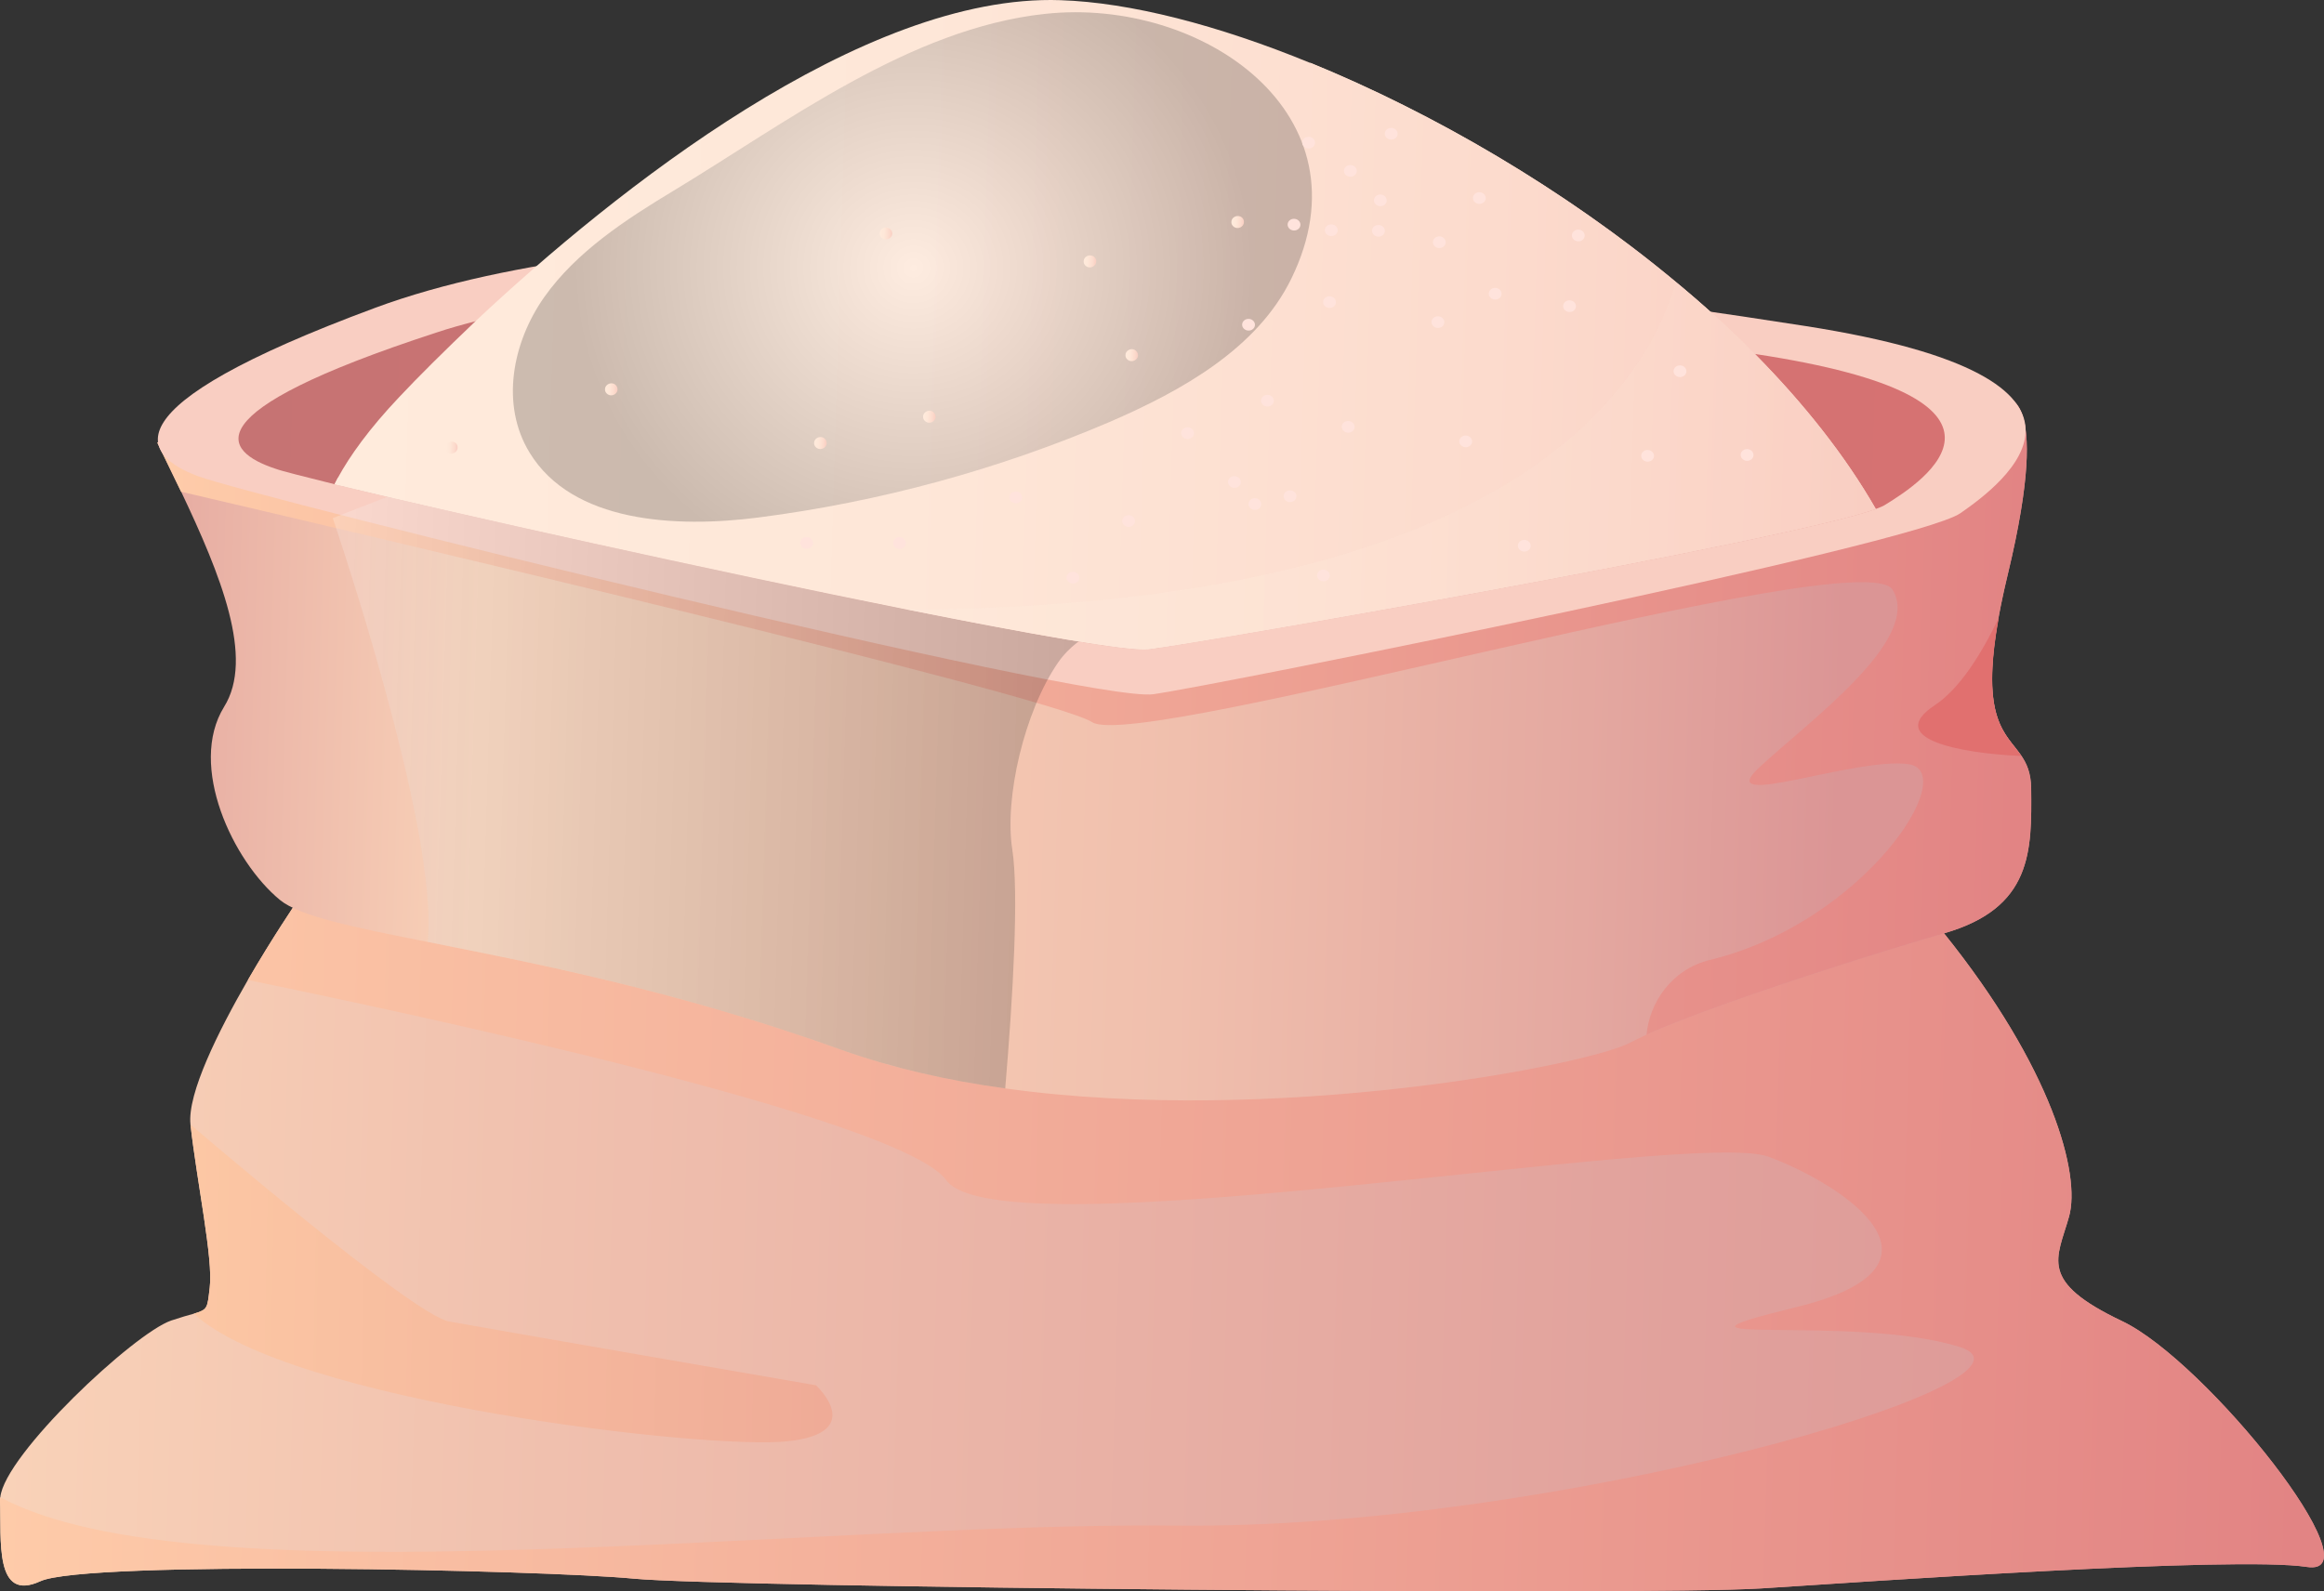 <svg width="146" height="100" viewBox="0 0 146 100" fill="none" xmlns="http://www.w3.org/2000/svg">
<rect x="0" y="0" width="146" height="100" fill="#333333" stroke="none"/>
<path d="M144.92 98.468C140.414 97.773 117.344 99.389 110.632 99.819C103.23 100.289 45.507 99.757 39.811 99.205C34.116 98.653 5.427 98.039 2.531 99.368C-0.364 100.698 0.096 96.791 0 94.254C0 94.193 0 94.152 0.019 94.091C0.288 91.411 8.419 83.78 10.758 82.983C11.391 82.778 11.851 82.635 12.177 82.553C13.059 82.287 13.021 82.226 13.175 80.916C13.405 79.137 12.369 74.268 11.966 70.668C11.755 68.724 13.731 64.776 15.572 61.585C17.125 58.905 18.602 56.737 18.602 56.737C18.602 56.737 115.33 50.17 122.119 58.639C128.927 67.108 130.729 73.798 129.982 76.457C129.234 79.116 128.025 80.507 133.318 83.023C138.611 85.54 149.446 99.164 144.92 98.468Z" fill="url(#paint0_linear_20002_12282)"/>
<path d="M144.92 98.468C140.414 97.773 117.344 99.389 110.632 99.819C103.23 100.289 45.507 99.757 39.811 99.205C34.116 98.653 5.427 98.039 2.531 99.368C-0.364 100.698 0.096 96.791 0 94.254C0 94.193 0 94.152 0.019 94.091C12.388 100.739 50.8 95.625 73.908 95.87C97.572 96.136 129.828 86.747 123.097 84.64C116.366 82.533 102.194 84.742 112.837 82.144C123.5 79.546 115.829 74.452 111.111 72.693C106.375 70.913 62.824 78.85 59.449 74.166C56.591 70.218 25.218 63.569 15.572 61.585C17.125 58.905 18.602 56.737 18.602 56.737C18.602 56.737 115.33 50.17 122.119 58.639C128.927 67.108 130.729 73.798 129.982 76.457C129.234 79.116 128.025 80.507 133.318 83.023C138.611 85.54 149.446 99.164 144.92 98.468Z" fill="url(#paint1_linear_20002_12282)"/>
<path d="M122.1 58.66C118.475 59.703 112.588 61.565 108.062 63.201C106.221 63.877 104.591 64.49 103.441 65.022C103.038 65.206 102.712 65.37 102.424 65.513C99.893 66.904 80.141 70.77 63.15 68.397C59.544 67.906 56.054 67.109 52.89 65.984C42.458 62.219 33.31 60.481 26.867 59.192C22.111 58.251 18.832 57.576 17.585 56.553C14.632 54.119 11.794 48.125 14.076 44.422C15.994 41.354 13.865 36.137 11.372 30.88C10.873 29.837 10.375 28.814 9.876 27.791C9.876 27.791 49.86 26.625 50.359 26.645C50.857 26.666 125.801 25.009 125.801 25.009C125.801 25.009 129.003 24.129 126.146 36.035C125.897 37.058 125.705 37.978 125.552 38.797C124.382 45.281 126.012 46.059 126.99 47.491C127.335 48.002 127.584 48.575 127.604 49.516C127.642 53.464 127.699 57.064 122.1 58.66Z" fill="url(#paint2_linear_20002_12282)"/>
<path d="M122.1 58.66C118.475 59.703 112.588 61.565 108.062 63.202C106.221 63.877 104.591 64.49 103.441 65.022C103.613 63.058 104.975 60.91 107.449 60.317C117.095 57.965 123.25 48.493 119.894 48.023C116.558 47.552 107.544 51.009 110.498 48.248C113.432 45.486 120.815 40.188 118.897 37.058C116.979 33.948 71.588 47.266 68.615 45.384C65.969 43.686 20.845 33.11 11.372 30.9C10.873 29.857 10.375 28.834 9.876 27.811C9.876 27.811 49.86 26.645 50.359 26.666C50.857 26.686 125.801 25.029 125.801 25.029C125.801 25.029 129.003 24.15 126.146 36.055C123.27 47.941 127.546 45.588 127.604 49.536C127.642 53.464 127.699 57.065 122.1 58.66Z" fill="url(#paint3_linear_20002_12282)"/>
<path d="M71.53 15.253C71.53 15.253 40.617 13.023 23.569 19.344C6.501 25.665 8.936 28.611 12.427 29.92C15.917 31.229 68.404 44.199 72.451 43.626C76.497 43.053 120.201 34.277 123.155 32.252C125.743 30.452 134.737 23.824 113.432 20.49C92.126 17.155 71.53 15.253 71.53 15.253Z" fill="#F9CEC2"/>
<path d="M118.437 31.718C118.322 31.8 118.111 31.882 117.843 31.984C112.147 34.009 75.672 40.371 72.163 40.801C68.98 41.189 33.042 33.334 21.018 30.429C19.062 29.938 17.72 29.611 17.279 29.447C14.095 28.384 11.851 25.97 27.423 20.896C28.209 20.63 29.034 20.405 29.897 20.18C45.795 16.007 71.243 17.746 71.243 17.746C71.243 17.746 90.055 19.342 109.539 22.144C109.788 22.185 110.038 22.226 110.268 22.247C128.793 25.049 120.777 30.286 118.437 31.718Z" fill="url(#paint4_linear_20002_12282)"/>
<path d="M49.477 90.572C44.452 91.124 18.161 88.097 12.178 82.553C13.06 82.287 13.021 82.225 13.175 80.916C13.405 79.137 12.369 74.268 11.967 70.668C11.967 70.668 25.889 82.614 28.209 83.044C30.549 83.473 51.26 87.053 51.26 87.053C51.26 87.053 54.52 90.04 49.477 90.572Z" fill="url(#paint5_linear_20002_12282)"/>
<g style="mix-blend-mode:overlay" opacity="0.2">
<path d="M70.322 39.083C70.322 39.083 67.867 39.615 66.467 41.64C64.358 44.708 63.092 50.109 63.591 53.361C64.013 56.041 63.648 62.547 63.15 68.397C59.545 67.906 56.054 67.109 52.89 65.983C42.458 62.219 33.31 60.48 26.867 59.192C27.615 52.155 20.903 32.557 20.903 32.557L26.004 30.573L70.322 39.083Z" fill="url(#paint6_linear_20002_12282)"/>
</g>
<path d="M117.842 31.985C112.147 34.01 75.672 40.372 72.163 40.802C68.98 41.19 33.042 33.335 21.018 30.43C21.076 30.307 21.152 30.164 21.229 30.021C21.977 28.65 23.185 26.952 25.084 24.948C26.253 23.7 27.902 22.063 29.897 20.161C38.642 11.958 54.194 -0.419 66.621 0.011C70.993 0.154 76.497 1.566 82.327 3.959C91.992 7.907 102.558 14.474 110.268 22.268C113.298 25.336 115.906 28.609 117.842 31.985Z" fill="url(#paint7_linear_20002_12282)"/>
<path d="M126.99 47.511C123.001 47.327 118.399 46.407 121.544 44.32C123.097 43.297 124.478 41.108 125.571 38.817C124.382 45.302 126.012 46.08 126.99 47.511Z" fill="#E1706F"/>
<path d="M117.842 31.986C112.147 34.011 75.672 40.373 72.163 40.803C70.936 40.946 64.761 39.861 56.994 38.307C44.702 35.852 28.382 32.211 21.018 30.431C21.076 30.308 21.152 30.165 21.229 30.022C21.632 30.083 22.053 30.145 22.475 30.206C76.689 37.775 83.401 17.4 82.308 3.939C90.036 7.09 98.32 11.918 105.262 17.707C107.027 19.159 108.695 20.673 110.248 22.248C113.298 25.337 115.906 28.61 117.842 31.986Z" fill="url(#paint8_linear_20002_12282)"/>
<g style="mix-blend-mode:overlay" opacity="0.2">
<path d="M42.324 11.979C39.274 13.82 36.206 15.825 34.193 18.668C32.179 21.532 31.431 25.439 33.272 28.447C35.957 32.845 42.419 33.193 47.674 32.517C55.268 31.535 62.709 29.51 69.689 26.524C74.292 24.539 78.99 21.88 81.119 17.523C86.181 7.192 75.519 -0.193 65.662 0.871C57.186 1.771 49.342 7.744 42.324 11.979Z" fill="url(#paint9_radial_20002_12282)"/>
</g>
<path opacity="0.5" d="M117.842 31.984C112.147 34.01 75.672 40.372 72.163 40.801C70.936 40.944 64.761 39.86 56.994 38.306C95.06 38.121 103.441 24.17 105.282 17.726C107.046 19.178 108.714 20.692 110.268 22.267C113.297 25.336 115.906 28.609 117.842 31.984Z" fill="url(#paint10_linear_20002_12282)"/>
<path d="M87 14.519C87.006 14.316 86.831 14.145 86.609 14.138C86.386 14.13 86.201 14.289 86.195 14.492C86.189 14.695 86.364 14.866 86.587 14.873C86.809 14.881 86.994 14.722 87 14.519Z" fill="#FFE3DC"/>
<path d="M87.118 12.604C87.124 12.401 86.949 12.23 86.727 12.223C86.505 12.215 86.32 12.374 86.314 12.577C86.307 12.78 86.483 12.95 86.705 12.958C86.927 12.966 87.112 12.807 87.118 12.604Z" fill="#FFE3DC"/>
<path d="M84.037 14.481C84.043 14.278 83.868 14.107 83.645 14.1C83.423 14.092 83.238 14.251 83.232 14.454C83.226 14.657 83.401 14.827 83.624 14.835C83.846 14.842 84.031 14.684 84.037 14.481Z" fill="#FFE3DC"/>
<path d="M99.005 19.254C99.011 19.051 98.835 18.88 98.613 18.873C98.391 18.865 98.206 19.024 98.2 19.227C98.194 19.43 98.369 19.6 98.591 19.608C98.814 19.615 98.999 19.457 99.005 19.254Z" fill="#FFE3DC"/>
<path d="M82.614 8.977C82.62 8.774 82.445 8.603 82.222 8.596C82 8.588 81.815 8.747 81.809 8.95C81.803 9.153 81.978 9.323 82.201 9.331C82.423 9.339 82.608 9.18 82.614 8.977Z" fill="#FFE3DC"/>
<path d="M83.926 19C83.932 18.797 83.757 18.626 83.534 18.618C83.312 18.611 83.127 18.769 83.121 18.972C83.115 19.175 83.29 19.346 83.512 19.354C83.735 19.361 83.92 19.203 83.926 19Z" fill="#FFE3DC"/>
<path d="M85.099 26.837C85.105 26.634 84.929 26.463 84.707 26.456C84.485 26.448 84.3 26.607 84.294 26.81C84.287 27.013 84.463 27.183 84.685 27.191C84.907 27.198 85.093 27.04 85.099 26.837Z" fill="#FFE3DC"/>
<path d="M71.492 22.329C71.492 22.533 71.3 22.696 71.089 22.696C70.878 22.696 70.686 22.512 70.706 22.308C70.706 22.104 70.897 21.94 71.108 21.94C71.319 21.94 71.492 22.124 71.492 22.329Z" fill="url(#paint11_linear_20002_12282)"/>
<path d="M78.146 13.962C78.146 14.166 77.954 14.33 77.743 14.33C77.532 14.33 77.341 14.146 77.36 13.941C77.36 13.737 77.552 13.574 77.763 13.574C77.993 13.574 78.165 13.758 78.146 13.962Z" fill="url(#paint12_linear_20002_12282)"/>
<path d="M38.795 24.477C38.795 24.681 38.603 24.844 38.392 24.844C38.181 24.844 37.99 24.66 38.009 24.456C38.009 24.252 38.201 24.088 38.412 24.088C38.623 24.088 38.795 24.252 38.795 24.477Z" fill="url(#paint13_linear_20002_12282)"/>
<path d="M28.746 28.138C28.746 28.343 28.555 28.506 28.344 28.506C28.133 28.506 27.941 28.322 27.96 28.118C27.96 27.913 28.152 27.75 28.363 27.75C28.593 27.75 28.765 27.913 28.746 28.138Z" fill="url(#paint14_linear_20002_12282)"/>
<path d="M56.054 14.679C56.054 14.883 55.862 15.046 55.652 15.046C55.441 15.046 55.249 14.863 55.268 14.658C55.268 14.454 55.46 14.29 55.671 14.29C55.882 14.311 56.054 14.474 56.054 14.679Z" fill="url(#paint15_linear_20002_12282)"/>
<path d="M58.778 26.196C58.778 26.4 58.586 26.564 58.375 26.564C58.164 26.564 57.972 26.38 57.991 26.175C57.991 25.971 58.183 25.808 58.394 25.808C58.605 25.808 58.778 25.991 58.778 26.196Z" fill="url(#paint16_linear_20002_12282)"/>
<path d="M51.931 27.851C51.931 28.055 51.739 28.219 51.529 28.219C51.318 28.219 51.126 28.035 51.145 27.831C51.145 27.626 51.337 27.463 51.548 27.463C51.759 27.463 51.931 27.626 51.931 27.851Z" fill="url(#paint17_linear_20002_12282)"/>
<path d="M68.865 16.437C68.865 16.641 68.673 16.805 68.462 16.805C68.251 16.805 68.059 16.621 68.078 16.417C68.078 16.212 68.27 16.049 68.481 16.049C68.711 16.049 68.884 16.233 68.865 16.437Z" fill="url(#paint18_linear_20002_12282)"/>
<path d="M93.338 12.46C93.344 12.257 93.169 12.086 92.947 12.078C92.724 12.071 92.539 12.229 92.533 12.432C92.527 12.635 92.702 12.806 92.925 12.813C93.147 12.821 93.332 12.662 93.338 12.46Z" fill="#FFE3DC"/>
<path d="M99.556 14.811C99.562 14.608 99.387 14.437 99.165 14.43C98.943 14.422 98.757 14.581 98.751 14.784C98.745 14.987 98.921 15.158 99.143 15.165C99.365 15.173 99.55 15.014 99.556 14.811Z" fill="#FFE3DC"/>
<path d="M90.823 15.234C90.829 15.031 90.654 14.86 90.432 14.853C90.209 14.845 90.024 15.004 90.018 15.207C90.012 15.41 90.187 15.58 90.41 15.588C90.632 15.595 90.817 15.437 90.823 15.234Z" fill="#FFE3DC"/>
<path d="M87.802 8.418C87.808 8.215 87.632 8.044 87.41 8.037C87.188 8.029 87.003 8.188 86.997 8.391C86.991 8.594 87.166 8.764 87.388 8.772C87.611 8.78 87.796 8.621 87.802 8.418Z" fill="#FFE3DC"/>
<path d="M80.025 25.193C80.031 24.99 79.856 24.819 79.633 24.812C79.411 24.804 79.226 24.963 79.22 25.166C79.214 25.369 79.389 25.539 79.611 25.547C79.834 25.554 80.019 25.396 80.025 25.193Z" fill="#FFE3DC"/>
<path d="M81.447 31.197C81.453 30.994 81.278 30.824 81.055 30.816C80.833 30.808 80.648 30.967 80.642 31.17C80.636 31.373 80.811 31.544 81.033 31.551C81.256 31.559 81.441 31.4 81.447 31.197Z" fill="#FFE3DC"/>
<path d="M96.163 34.309C96.169 34.106 95.994 33.935 95.772 33.927C95.549 33.92 95.364 34.078 95.358 34.281C95.352 34.484 95.528 34.655 95.75 34.663C95.972 34.67 96.157 34.512 96.163 34.309Z" fill="#FFE3DC"/>
<path d="M92.482 27.752C92.488 27.549 92.313 27.378 92.09 27.37C91.868 27.363 91.683 27.521 91.677 27.724C91.671 27.927 91.846 28.098 92.068 28.105C92.291 28.113 92.476 27.954 92.482 27.752Z" fill="#FFE3DC"/>
<path d="M110.159 28.605C110.165 28.401 109.99 28.231 109.768 28.223C109.545 28.216 109.36 28.374 109.354 28.577C109.348 28.78 109.523 28.951 109.746 28.959C109.968 28.966 110.153 28.808 110.159 28.605Z" fill="#FFE3DC"/>
<path d="M105.944 23.342C105.95 23.139 105.775 22.969 105.553 22.961C105.33 22.953 105.145 23.112 105.139 23.315C105.133 23.518 105.308 23.689 105.531 23.696C105.753 23.704 105.938 23.545 105.944 23.342Z" fill="#FFE3DC"/>
<path d="M83.544 36.176C83.55 35.973 83.374 35.803 83.152 35.795C82.93 35.788 82.745 35.946 82.739 36.149C82.733 36.352 82.908 36.523 83.13 36.53C83.353 36.538 83.538 36.379 83.544 36.176Z" fill="#FFE3DC"/>
<path d="M79.238 31.689C79.244 31.486 79.069 31.315 78.847 31.308C78.624 31.3 78.439 31.459 78.433 31.662C78.427 31.865 78.603 32.035 78.825 32.043C79.047 32.05 79.232 31.892 79.238 31.689Z" fill="#FFE3DC"/>
<path d="M77.953 30.304C77.959 30.101 77.784 29.93 77.561 29.923C77.339 29.916 77.154 30.074 77.148 30.277C77.142 30.48 77.317 30.651 77.539 30.658C77.762 30.666 77.947 30.507 77.953 30.304Z" fill="#FFE3DC"/>
<path d="M94.335 18.471C94.341 18.268 94.166 18.098 93.944 18.09C93.721 18.082 93.536 18.241 93.53 18.444C93.524 18.647 93.699 18.818 93.922 18.825C94.144 18.833 94.329 18.674 94.335 18.471Z" fill="#FFE3DC"/>
<path d="M90.737 20.256C90.743 20.053 90.567 19.883 90.345 19.875C90.123 19.868 89.938 20.026 89.932 20.229C89.926 20.432 90.101 20.603 90.323 20.61C90.546 20.618 90.731 20.459 90.737 20.256Z" fill="#FFE3DC"/>
<path d="M64.215 31.269C64.221 31.066 64.046 30.895 63.824 30.887C63.601 30.88 63.416 31.038 63.41 31.241C63.404 31.444 63.579 31.615 63.802 31.622C64.024 31.63 64.209 31.472 64.215 31.269Z" fill="#FFE3DC"/>
<path d="M103.909 28.658C103.915 28.455 103.739 28.284 103.517 28.276C103.295 28.269 103.11 28.427 103.104 28.631C103.098 28.834 103.273 29.004 103.495 29.012C103.717 29.019 103.903 28.861 103.909 28.658Z" fill="#FFE3DC"/>
<path d="M78.84 20.421C78.846 20.217 78.671 20.047 78.448 20.039C78.226 20.032 78.041 20.19 78.035 20.393C78.029 20.596 78.204 20.767 78.426 20.774C78.649 20.782 78.834 20.623 78.84 20.421Z" fill="#FFE3DC"/>
<path d="M75.009 27.233C75.015 27.03 74.839 26.859 74.617 26.852C74.395 26.844 74.21 27.003 74.204 27.206C74.198 27.409 74.373 27.579 74.595 27.587C74.817 27.594 75.003 27.436 75.009 27.233Z" fill="#FFE3DC"/>
<path d="M56.909 34.136C56.915 33.933 56.74 33.762 56.517 33.755C56.295 33.747 56.11 33.906 56.104 34.108C56.098 34.312 56.273 34.482 56.495 34.49C56.718 34.497 56.903 34.339 56.909 34.136Z" fill="#FFE3DC"/>
<path d="M51.074 34.133C51.08 33.93 50.904 33.76 50.682 33.752C50.46 33.745 50.275 33.903 50.269 34.106C50.263 34.309 50.438 34.48 50.66 34.487C50.883 34.495 51.068 34.336 51.074 34.133Z" fill="#FFE3DC"/>
<path d="M71.305 32.758C71.311 32.555 71.136 32.385 70.913 32.377C70.691 32.37 70.506 32.528 70.5 32.731C70.494 32.934 70.669 33.105 70.891 33.112C71.114 33.12 71.299 32.961 71.305 32.758Z" fill="#FFE3DC"/>
<path d="M67.806 36.316C67.812 36.112 67.637 35.942 67.414 35.934C67.192 35.927 67.007 36.085 67.001 36.288C66.995 36.491 67.17 36.662 67.392 36.669C67.615 36.677 67.8 36.519 67.806 36.316Z" fill="#FFE3DC"/>
<path d="M85.236 10.753C85.242 10.55 85.067 10.379 84.845 10.372C84.622 10.364 84.437 10.523 84.431 10.726C84.425 10.929 84.6 11.099 84.823 11.107C85.045 11.114 85.23 10.956 85.236 10.753Z" fill="#FFE3DC"/>
<path d="M81.697 14.131C81.703 13.928 81.528 13.757 81.305 13.75C81.083 13.742 80.898 13.901 80.892 14.104C80.886 14.307 81.061 14.477 81.284 14.485C81.506 14.492 81.691 14.334 81.697 14.131Z" fill="#FFE3DC"/>
<defs>
<linearGradient id="paint0_linear_20002_12282" x1="0.562" y1="75.424" x2="146.536" y2="79.778" gradientUnits="userSpaceOnUse">
<stop stop-color="#F9D2B8"/>
<stop offset="0.236" stop-color="#F0C0AE"/>
<stop offset="0.72" stop-color="#E1A19C"/>
<stop offset="0.989" stop-color="#DB9595"/>
</linearGradient>
<linearGradient id="paint1_linear_20002_12282" x1="0.562" y1="75.424" x2="146.536" y2="79.778" gradientUnits="userSpaceOnUse">
<stop stop-color="#FECBA9"/>
<stop offset="0.989" stop-color="#E28484"/>
</linearGradient>
<linearGradient id="paint2_linear_20002_12282" x1="-1.338" y1="43.653" x2="116.969" y2="47.182" gradientUnits="userSpaceOnUse">
<stop stop-color="#DB9595"/>
<stop offset="0.265" stop-color="#F9D2B8"/>
<stop offset="0.437" stop-color="#F7CDB5"/>
<stop offset="0.639" stop-color="#F0BFAD"/>
<stop offset="0.854" stop-color="#E4A8A0"/>
<stop offset="0.989" stop-color="#DB9595"/>
</linearGradient>
<linearGradient id="paint3_linear_20002_12282" x1="10.329" y1="43.503" x2="128.059" y2="46.737" gradientUnits="userSpaceOnUse">
<stop stop-color="#FECBA9"/>
<stop offset="0.989" stop-color="#E28484"/>
</linearGradient>
<linearGradient id="paint4_linear_20002_12282" x1="14.981" y1="27.323" x2="122.084" y2="30.517" gradientUnits="userSpaceOnUse">
<stop stop-color="#C67373"/>
<stop offset="0.989" stop-color="#D67272"/>
</linearGradient>
<linearGradient id="paint5_linear_20002_12282" x1="12.122" y1="79.895" x2="52.466" y2="80.656" gradientUnits="userSpaceOnUse">
<stop stop-color="#FCC7A4"/>
<stop offset="0.989" stop-color="#EFAB97"/>
</linearGradient>
<linearGradient id="paint6_linear_20002_12282" x1="20.418" y1="48.672" x2="69.983" y2="50.15" gradientUnits="userSpaceOnUse">
<stop stop-color="white"/>
<stop offset="1"/>
</linearGradient>
<linearGradient id="paint7_linear_20002_12282" x1="21.36" y1="18.781" x2="118.145" y2="21.668" gradientUnits="userSpaceOnUse">
<stop stop-color="#FFEBDC"/>
<stop offset="0.37" stop-color="#FEE7D8"/>
<stop offset="0.746" stop-color="#FCDBCD"/>
<stop offset="1" stop-color="#F9CEC2"/>
</linearGradient>
<linearGradient id="paint8_linear_20002_12282" x1="21.309" y1="20.484" x2="118.095" y2="23.37" gradientUnits="userSpaceOnUse">
<stop stop-color="#FFEBDC"/>
<stop offset="0.37" stop-color="#FEE7D8"/>
<stop offset="0.746" stop-color="#FCDBCD"/>
<stop offset="1" stop-color="#F9CEC2"/>
</linearGradient>
<radialGradient id="paint9_radial_20002_12282" cx="0" cy="0" r="1" gradientUnits="userSpaceOnUse" gradientTransform="translate(57.385 16.836) rotate(1.944) scale(21.417 20.417)">
<stop stop-color="white"/>
<stop offset="1"/>
</radialGradient>
<linearGradient id="paint10_linear_20002_12282" x1="57.281" y1="28.199" x2="117.897" y2="30.007" gradientUnits="userSpaceOnUse">
<stop stop-color="#FFEBDC"/>
<stop offset="0.37" stop-color="#FEE7D8"/>
<stop offset="0.746" stop-color="#FCDBCD"/>
<stop offset="1" stop-color="#F9CEC2"/>
</linearGradient>
<linearGradient id="paint11_linear_20002_12282" x1="70.688" y1="22.301" x2="71.484" y2="22.324" gradientUnits="userSpaceOnUse">
<stop stop-color="#FFEBDC"/>
<stop offset="0.37" stop-color="#FEE7D8"/>
<stop offset="0.746" stop-color="#FCDBCD"/>
<stop offset="1" stop-color="#F9CEC2"/>
</linearGradient>
<linearGradient id="paint12_linear_20002_12282" x1="77.359" y1="13.931" x2="78.156" y2="13.955" gradientUnits="userSpaceOnUse">
<stop stop-color="#FFEBDC"/>
<stop offset="0.37" stop-color="#FEE7D8"/>
<stop offset="0.746" stop-color="#FCDBCD"/>
<stop offset="1" stop-color="#F9CEC2"/>
</linearGradient>
<linearGradient id="paint13_linear_20002_12282" x1="37.992" y1="24.44" x2="38.788" y2="24.463" gradientUnits="userSpaceOnUse">
<stop stop-color="#FFEBDC"/>
<stop offset="0.37" stop-color="#FEE7D8"/>
<stop offset="0.746" stop-color="#FCDBCD"/>
<stop offset="1" stop-color="#F9CEC2"/>
</linearGradient>
<linearGradient id="paint14_linear_20002_12282" x1="27.956" y1="28.104" x2="28.753" y2="28.127" gradientUnits="userSpaceOnUse">
<stop stop-color="#FFEBDC"/>
<stop offset="0.37" stop-color="#FEE7D8"/>
<stop offset="0.746" stop-color="#FCDBCD"/>
<stop offset="1" stop-color="#F9CEC2"/>
</linearGradient>
<linearGradient id="paint15_linear_20002_12282" x1="55.261" y1="14.659" x2="56.057" y2="14.683" gradientUnits="userSpaceOnUse">
<stop stop-color="#FFEBDC"/>
<stop offset="0.37" stop-color="#FEE7D8"/>
<stop offset="0.746" stop-color="#FCDBCD"/>
<stop offset="1" stop-color="#F9CEC2"/>
</linearGradient>
<linearGradient id="paint16_linear_20002_12282" x1="57.981" y1="26.168" x2="58.778" y2="26.192" gradientUnits="userSpaceOnUse">
<stop stop-color="#FFEBDC"/>
<stop offset="0.37" stop-color="#FEE7D8"/>
<stop offset="0.746" stop-color="#FCDBCD"/>
<stop offset="1" stop-color="#F9CEC2"/>
</linearGradient>
<linearGradient id="paint17_linear_20002_12282" x1="51.133" y1="27.815" x2="51.929" y2="27.838" gradientUnits="userSpaceOnUse">
<stop stop-color="#FFEBDC"/>
<stop offset="0.37" stop-color="#FEE7D8"/>
<stop offset="0.746" stop-color="#FCDBCD"/>
<stop offset="1" stop-color="#F9CEC2"/>
</linearGradient>
<linearGradient id="paint18_linear_20002_12282" x1="68.072" y1="16.411" x2="68.869" y2="16.435" gradientUnits="userSpaceOnUse">
<stop stop-color="#FFEBDC"/>
<stop offset="0.37" stop-color="#FEE7D8"/>
<stop offset="0.746" stop-color="#FCDBCD"/>
<stop offset="1" stop-color="#F9CEC2"/>
</linearGradient>
</defs>
</svg>
